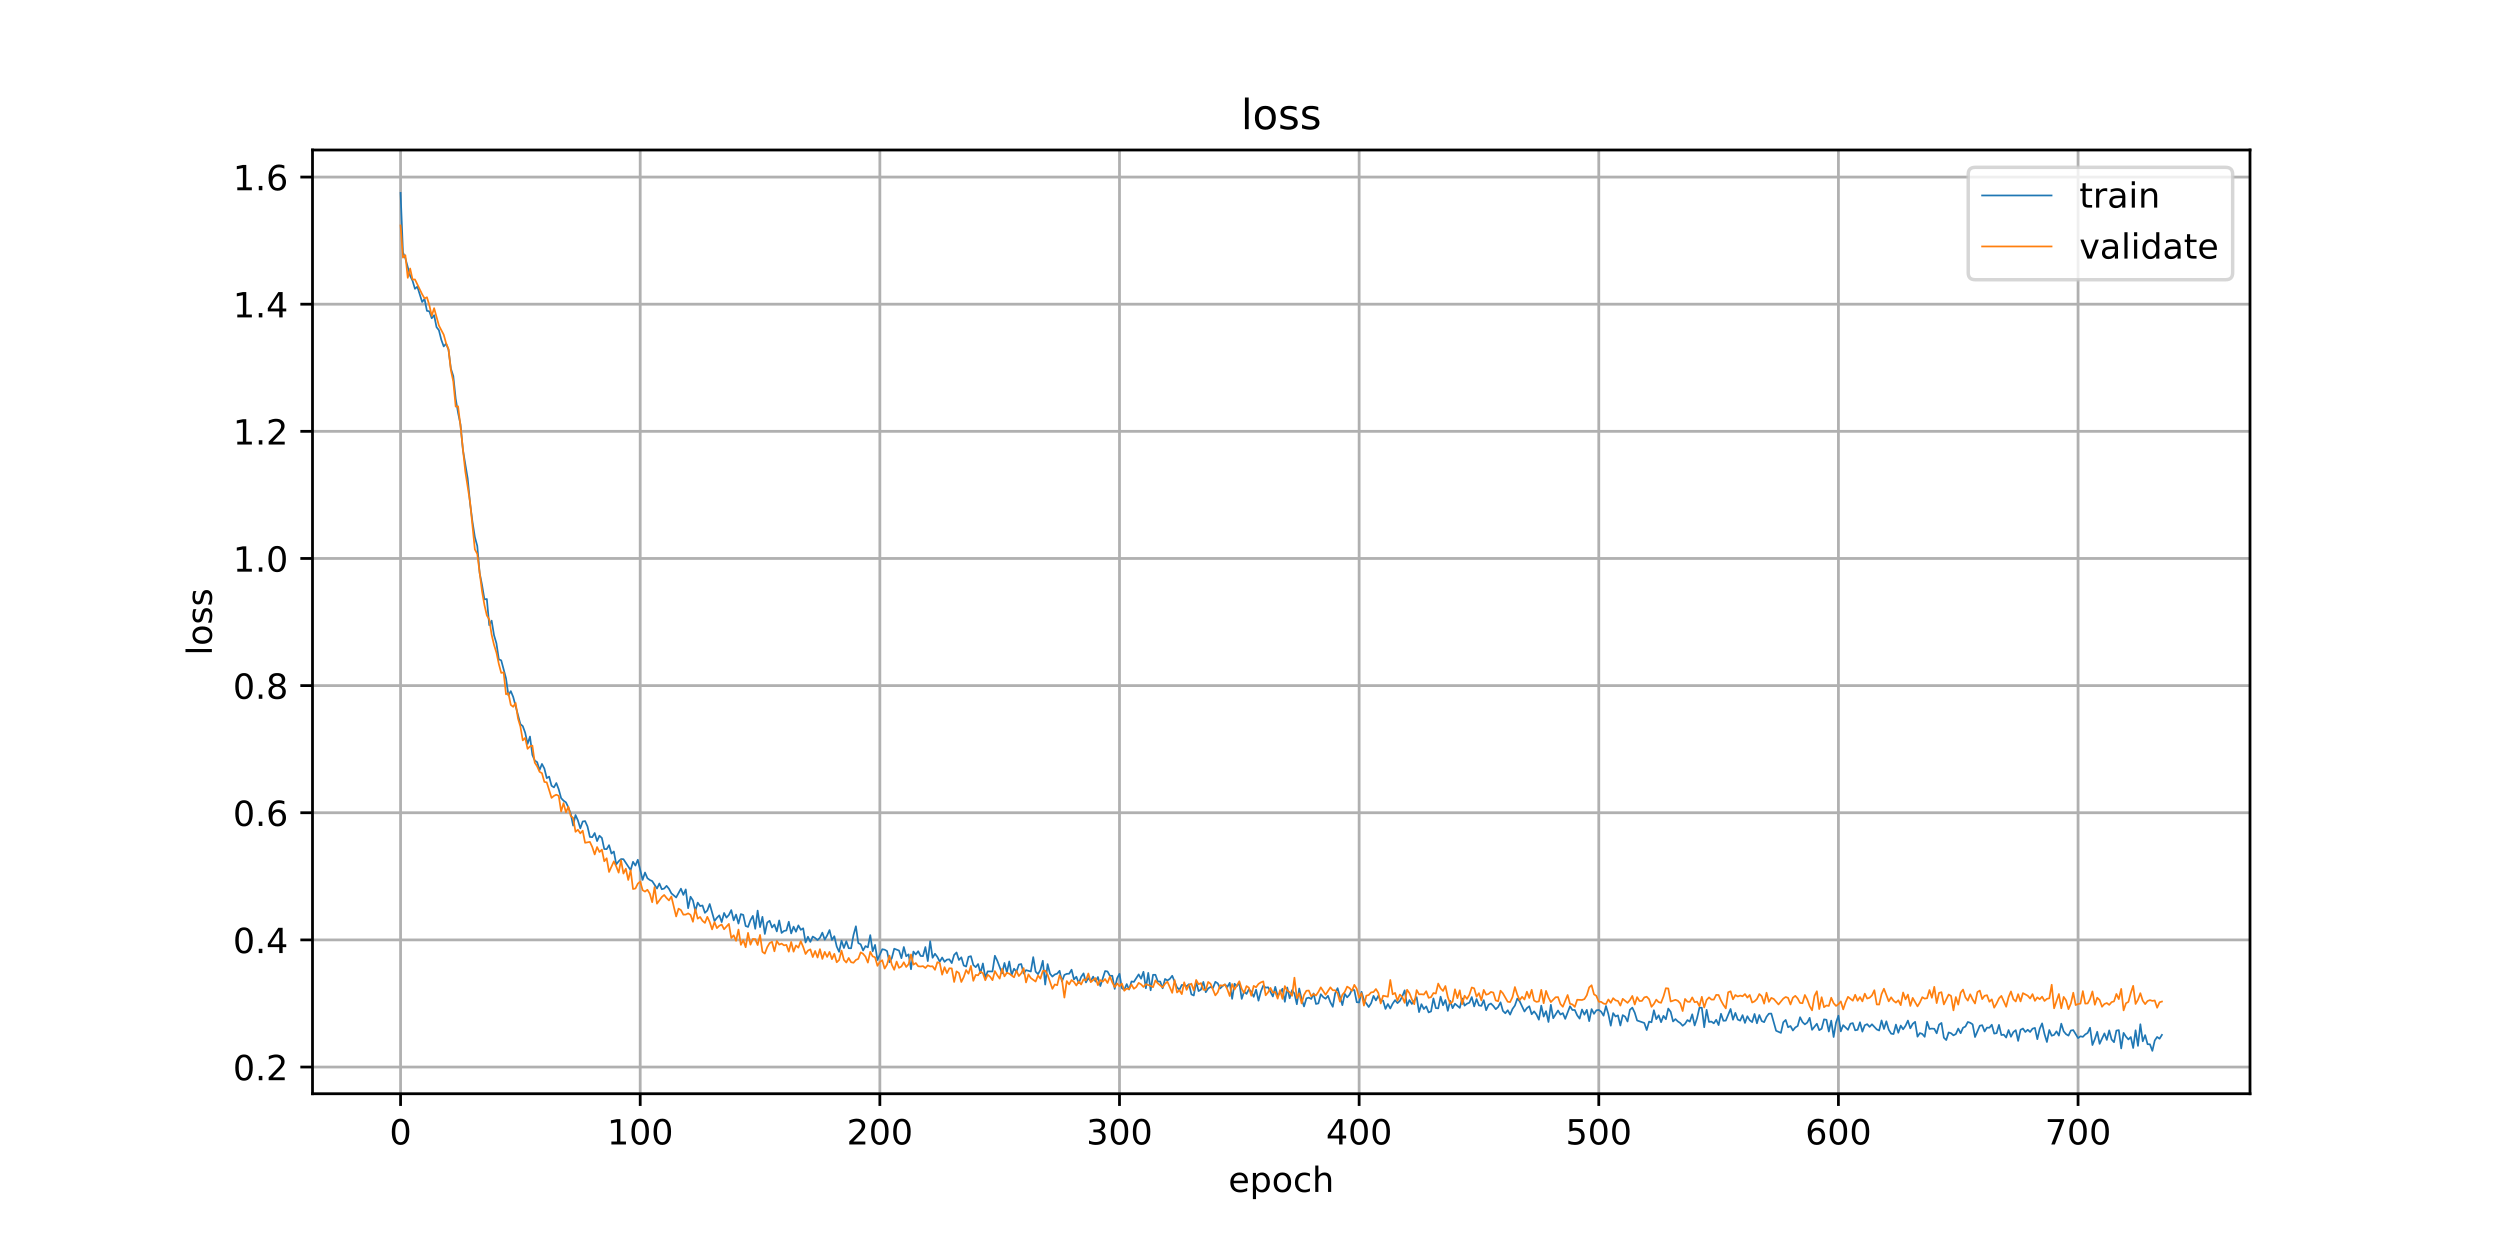 <?xml version="1.0" encoding="utf-8" standalone="no"?>
<!DOCTYPE svg PUBLIC "-//W3C//DTD SVG 1.1//EN"
  "http://www.w3.org/Graphics/SVG/1.1/DTD/svg11.dtd">
<!-- Created with matplotlib (https://matplotlib.org/) -->
<svg height="360pt" version="1.1" viewBox="0 0 720 360" width="720pt" xmlns="http://www.w3.org/2000/svg" xmlns:xlink="http://www.w3.org/1999/xlink">
 <defs>
  <style type="text/css">
*{stroke-linecap:butt;stroke-linejoin:round;}
  </style>
 </defs>
 <g id="figure_1">
  <g id="patch_1">
   <path d="M 0 360 
L 720 360 
L 720 0 
L 0 0 
z
" style="fill:#ffffff;"/>
  </g>
  <g id="axes_1">
   <g id="patch_2">
    <path d="M 90 315 
L 648 315 
L 648 43.2 
L 90 43.2 
z
" style="fill:#ffffff;"/>
   </g>
   <g id="matplotlib.axis_1">
    <g id="xtick_1">
     <g id="line2d_1">
      <path clip-path="url(#p1adc961feb)" d="M 115.364 315 
L 115.364 43.2 
" style="fill:none;stroke:#b0b0b0;stroke-linecap:square;stroke-width:0.8;"/>
     </g>
     <g id="line2d_2">
      <defs>
       <path d="M 0 0 
L 0 3.5 
" id="me9cd29efe0" style="stroke:#000000;stroke-width:0.8;"/>
      </defs>
      <g>
       <use style="stroke:#000000;stroke-width:0.8;" x="115.364" xlink:href="#me9cd29efe0" y="315"/>
      </g>
     </g>
     <g id="text_1">
      <!-- 0 -->
      <defs>
       <path d="M 31.781 66.406 
Q 24.172 66.406 20.328 58.906 
Q 16.5 51.422 16.5 36.375 
Q 16.5 21.391 20.328 13.891 
Q 24.172 6.391 31.781 6.391 
Q 39.453 6.391 43.281 13.891 
Q 47.125 21.391 47.125 36.375 
Q 47.125 51.422 43.281 58.906 
Q 39.453 66.406 31.781 66.406 
z
M 31.781 74.219 
Q 44.047 74.219 50.516 64.516 
Q 56.984 54.828 56.984 36.375 
Q 56.984 17.969 50.516 8.266 
Q 44.047 -1.422 31.781 -1.422 
Q 19.531 -1.422 13.062 8.266 
Q 6.594 17.969 6.594 36.375 
Q 6.594 54.828 13.062 64.516 
Q 19.531 74.219 31.781 74.219 
z
" id="DejaVuSans-48"/>
      </defs>
      <g transform="translate(112.182 329.598)scale(0.1 -0.1)">
       <use xlink:href="#DejaVuSans-48"/>
      </g>
     </g>
    </g>
    <g id="xtick_2">
     <g id="line2d_3">
      <path clip-path="url(#p1adc961feb)" d="M 184.38 315 
L 184.38 43.2 
" style="fill:none;stroke:#b0b0b0;stroke-linecap:square;stroke-width:0.8;"/>
     </g>
     <g id="line2d_4">
      <g>
       <use style="stroke:#000000;stroke-width:0.8;" x="184.38" xlink:href="#me9cd29efe0" y="315"/>
      </g>
     </g>
     <g id="text_2">
      <!-- 100 -->
      <defs>
       <path d="M 12.406 8.297 
L 28.516 8.297 
L 28.516 63.922 
L 10.984 60.406 
L 10.984 69.391 
L 28.422 72.906 
L 38.281 72.906 
L 38.281 8.297 
L 54.391 8.297 
L 54.391 0 
L 12.406 0 
z
" id="DejaVuSans-49"/>
      </defs>
      <g transform="translate(174.837 329.598)scale(0.1 -0.1)">
       <use xlink:href="#DejaVuSans-49"/>
       <use x="63.623" xlink:href="#DejaVuSans-48"/>
       <use x="127.246" xlink:href="#DejaVuSans-48"/>
      </g>
     </g>
    </g>
    <g id="xtick_3">
     <g id="line2d_5">
      <path clip-path="url(#p1adc961feb)" d="M 253.397 315 
L 253.397 43.2 
" style="fill:none;stroke:#b0b0b0;stroke-linecap:square;stroke-width:0.8;"/>
     </g>
     <g id="line2d_6">
      <g>
       <use style="stroke:#000000;stroke-width:0.8;" x="253.397" xlink:href="#me9cd29efe0" y="315"/>
      </g>
     </g>
     <g id="text_3">
      <!-- 200 -->
      <defs>
       <path d="M 19.188 8.297 
L 53.609 8.297 
L 53.609 0 
L 7.328 0 
L 7.328 8.297 
Q 12.938 14.109 22.625 23.891 
Q 32.328 33.688 34.812 36.531 
Q 39.547 41.844 41.422 45.531 
Q 43.312 49.219 43.312 52.781 
Q 43.312 58.594 39.234 62.25 
Q 35.156 65.922 28.609 65.922 
Q 23.969 65.922 18.812 64.312 
Q 13.672 62.703 7.812 59.422 
L 7.812 69.391 
Q 13.766 71.781 18.938 73 
Q 24.125 74.219 28.422 74.219 
Q 39.75 74.219 46.484 68.547 
Q 53.219 62.891 53.219 53.422 
Q 53.219 48.922 51.531 44.891 
Q 49.859 40.875 45.406 35.406 
Q 44.188 33.984 37.641 27.219 
Q 31.109 20.453 19.188 8.297 
z
" id="DejaVuSans-50"/>
      </defs>
      <g transform="translate(243.853 329.598)scale(0.1 -0.1)">
       <use xlink:href="#DejaVuSans-50"/>
       <use x="63.623" xlink:href="#DejaVuSans-48"/>
       <use x="127.246" xlink:href="#DejaVuSans-48"/>
      </g>
     </g>
    </g>
    <g id="xtick_4">
     <g id="line2d_7">
      <path clip-path="url(#p1adc961feb)" d="M 322.414 315 
L 322.414 43.2 
" style="fill:none;stroke:#b0b0b0;stroke-linecap:square;stroke-width:0.8;"/>
     </g>
     <g id="line2d_8">
      <g>
       <use style="stroke:#000000;stroke-width:0.8;" x="322.414" xlink:href="#me9cd29efe0" y="315"/>
      </g>
     </g>
     <g id="text_4">
      <!-- 300 -->
      <defs>
       <path d="M 40.578 39.312 
Q 47.656 37.797 51.625 33 
Q 55.609 28.219 55.609 21.188 
Q 55.609 10.406 48.188 4.484 
Q 40.766 -1.422 27.094 -1.422 
Q 22.516 -1.422 17.656 -0.516 
Q 12.797 0.391 7.625 2.203 
L 7.625 11.719 
Q 11.719 9.328 16.594 8.109 
Q 21.484 6.891 26.812 6.891 
Q 36.078 6.891 40.938 10.547 
Q 45.797 14.203 45.797 21.188 
Q 45.797 27.641 41.281 31.266 
Q 36.766 34.906 28.719 34.906 
L 20.219 34.906 
L 20.219 43.016 
L 29.109 43.016 
Q 36.375 43.016 40.234 45.922 
Q 44.094 48.828 44.094 54.297 
Q 44.094 59.906 40.109 62.906 
Q 36.141 65.922 28.719 65.922 
Q 24.656 65.922 20.016 65.031 
Q 15.375 64.156 9.812 62.312 
L 9.812 71.094 
Q 15.438 72.656 20.344 73.438 
Q 25.25 74.219 29.594 74.219 
Q 40.828 74.219 47.359 69.109 
Q 53.906 64.016 53.906 55.328 
Q 53.906 49.266 50.438 45.094 
Q 46.969 40.922 40.578 39.312 
z
" id="DejaVuSans-51"/>
      </defs>
      <g transform="translate(312.87 329.598)scale(0.1 -0.1)">
       <use xlink:href="#DejaVuSans-51"/>
       <use x="63.623" xlink:href="#DejaVuSans-48"/>
       <use x="127.246" xlink:href="#DejaVuSans-48"/>
      </g>
     </g>
    </g>
    <g id="xtick_5">
     <g id="line2d_9">
      <path clip-path="url(#p1adc961feb)" d="M 391.43 315 
L 391.43 43.2 
" style="fill:none;stroke:#b0b0b0;stroke-linecap:square;stroke-width:0.8;"/>
     </g>
     <g id="line2d_10">
      <g>
       <use style="stroke:#000000;stroke-width:0.8;" x="391.43" xlink:href="#me9cd29efe0" y="315"/>
      </g>
     </g>
     <g id="text_5">
      <!-- 400 -->
      <defs>
       <path d="M 37.797 64.312 
L 12.891 25.391 
L 37.797 25.391 
z
M 35.203 72.906 
L 47.609 72.906 
L 47.609 25.391 
L 58.016 25.391 
L 58.016 17.188 
L 47.609 17.188 
L 47.609 0 
L 37.797 0 
L 37.797 17.188 
L 4.891 17.188 
L 4.891 26.703 
z
" id="DejaVuSans-52"/>
      </defs>
      <g transform="translate(381.887 329.598)scale(0.1 -0.1)">
       <use xlink:href="#DejaVuSans-52"/>
       <use x="63.623" xlink:href="#DejaVuSans-48"/>
       <use x="127.246" xlink:href="#DejaVuSans-48"/>
      </g>
     </g>
    </g>
    <g id="xtick_6">
     <g id="line2d_11">
      <path clip-path="url(#p1adc961feb)" d="M 460.447 315 
L 460.447 43.2 
" style="fill:none;stroke:#b0b0b0;stroke-linecap:square;stroke-width:0.8;"/>
     </g>
     <g id="line2d_12">
      <g>
       <use style="stroke:#000000;stroke-width:0.8;" x="460.447" xlink:href="#me9cd29efe0" y="315"/>
      </g>
     </g>
     <g id="text_6">
      <!-- 500 -->
      <defs>
       <path d="M 10.797 72.906 
L 49.516 72.906 
L 49.516 64.594 
L 19.828 64.594 
L 19.828 46.734 
Q 21.969 47.469 24.109 47.828 
Q 26.266 48.188 28.422 48.188 
Q 40.625 48.188 47.75 41.5 
Q 54.891 34.812 54.891 23.391 
Q 54.891 11.625 47.562 5.094 
Q 40.234 -1.422 26.906 -1.422 
Q 22.312 -1.422 17.547 -0.641 
Q 12.797 0.141 7.719 1.703 
L 7.719 11.625 
Q 12.109 9.234 16.797 8.062 
Q 21.484 6.891 26.703 6.891 
Q 35.156 6.891 40.078 11.328 
Q 45.016 15.766 45.016 23.391 
Q 45.016 31 40.078 35.438 
Q 35.156 39.891 26.703 39.891 
Q 22.75 39.891 18.812 39.016 
Q 14.891 38.141 10.797 36.281 
z
" id="DejaVuSans-53"/>
      </defs>
      <g transform="translate(450.903 329.598)scale(0.1 -0.1)">
       <use xlink:href="#DejaVuSans-53"/>
       <use x="63.623" xlink:href="#DejaVuSans-48"/>
       <use x="127.246" xlink:href="#DejaVuSans-48"/>
      </g>
     </g>
    </g>
    <g id="xtick_7">
     <g id="line2d_13">
      <path clip-path="url(#p1adc961feb)" d="M 529.464 315 
L 529.464 43.2 
" style="fill:none;stroke:#b0b0b0;stroke-linecap:square;stroke-width:0.8;"/>
     </g>
     <g id="line2d_14">
      <g>
       <use style="stroke:#000000;stroke-width:0.8;" x="529.464" xlink:href="#me9cd29efe0" y="315"/>
      </g>
     </g>
     <g id="text_7">
      <!-- 600 -->
      <defs>
       <path d="M 33.016 40.375 
Q 26.375 40.375 22.484 35.828 
Q 18.609 31.297 18.609 23.391 
Q 18.609 15.531 22.484 10.953 
Q 26.375 6.391 33.016 6.391 
Q 39.656 6.391 43.531 10.953 
Q 47.406 15.531 47.406 23.391 
Q 47.406 31.297 43.531 35.828 
Q 39.656 40.375 33.016 40.375 
z
M 52.594 71.297 
L 52.594 62.312 
Q 48.875 64.062 45.094 64.984 
Q 41.312 65.922 37.594 65.922 
Q 27.828 65.922 22.672 59.328 
Q 17.531 52.734 16.797 39.406 
Q 19.672 43.656 24.016 45.922 
Q 28.375 48.188 33.594 48.188 
Q 44.578 48.188 50.953 41.516 
Q 57.328 34.859 57.328 23.391 
Q 57.328 12.156 50.688 5.359 
Q 44.047 -1.422 33.016 -1.422 
Q 20.359 -1.422 13.672 8.266 
Q 6.984 17.969 6.984 36.375 
Q 6.984 53.656 15.188 63.938 
Q 23.391 74.219 37.203 74.219 
Q 40.922 74.219 44.703 73.484 
Q 48.484 72.75 52.594 71.297 
z
" id="DejaVuSans-54"/>
      </defs>
      <g transform="translate(519.92 329.598)scale(0.1 -0.1)">
       <use xlink:href="#DejaVuSans-54"/>
       <use x="63.623" xlink:href="#DejaVuSans-48"/>
       <use x="127.246" xlink:href="#DejaVuSans-48"/>
      </g>
     </g>
    </g>
    <g id="xtick_8">
     <g id="line2d_15">
      <path clip-path="url(#p1adc961feb)" d="M 598.481 315 
L 598.481 43.2 
" style="fill:none;stroke:#b0b0b0;stroke-linecap:square;stroke-width:0.8;"/>
     </g>
     <g id="line2d_16">
      <g>
       <use style="stroke:#000000;stroke-width:0.8;" x="598.481" xlink:href="#me9cd29efe0" y="315"/>
      </g>
     </g>
     <g id="text_8">
      <!-- 700 -->
      <defs>
       <path d="M 8.203 72.906 
L 55.078 72.906 
L 55.078 68.703 
L 28.609 0 
L 18.312 0 
L 43.219 64.594 
L 8.203 64.594 
z
" id="DejaVuSans-55"/>
      </defs>
      <g transform="translate(588.937 329.598)scale(0.1 -0.1)">
       <use xlink:href="#DejaVuSans-55"/>
       <use x="63.623" xlink:href="#DejaVuSans-48"/>
       <use x="127.246" xlink:href="#DejaVuSans-48"/>
      </g>
     </g>
    </g>
    <g id="text_9">
     <!-- epoch -->
     <defs>
      <path d="M 56.203 29.594 
L 56.203 25.203 
L 14.891 25.203 
Q 15.484 15.922 20.484 11.062 
Q 25.484 6.203 34.422 6.203 
Q 39.594 6.203 44.453 7.469 
Q 49.312 8.734 54.109 11.281 
L 54.109 2.781 
Q 49.266 0.734 44.188 -0.344 
Q 39.109 -1.422 33.891 -1.422 
Q 20.797 -1.422 13.156 6.188 
Q 5.516 13.812 5.516 26.812 
Q 5.516 40.234 12.766 48.109 
Q 20.016 56 32.328 56 
Q 43.359 56 49.781 48.891 
Q 56.203 41.797 56.203 29.594 
z
M 47.219 32.234 
Q 47.125 39.594 43.094 43.984 
Q 39.062 48.391 32.422 48.391 
Q 24.906 48.391 20.391 44.141 
Q 15.875 39.891 15.188 32.172 
z
" id="DejaVuSans-101"/>
      <path d="M 18.109 8.203 
L 18.109 -20.797 
L 9.078 -20.797 
L 9.078 54.688 
L 18.109 54.688 
L 18.109 46.391 
Q 20.953 51.266 25.266 53.625 
Q 29.594 56 35.594 56 
Q 45.562 56 51.781 48.094 
Q 58.016 40.188 58.016 27.297 
Q 58.016 14.406 51.781 6.484 
Q 45.562 -1.422 35.594 -1.422 
Q 29.594 -1.422 25.266 0.953 
Q 20.953 3.328 18.109 8.203 
z
M 48.688 27.297 
Q 48.688 37.203 44.609 42.844 
Q 40.531 48.484 33.406 48.484 
Q 26.266 48.484 22.188 42.844 
Q 18.109 37.203 18.109 27.297 
Q 18.109 17.391 22.188 11.75 
Q 26.266 6.109 33.406 6.109 
Q 40.531 6.109 44.609 11.75 
Q 48.688 17.391 48.688 27.297 
z
" id="DejaVuSans-112"/>
      <path d="M 30.609 48.391 
Q 23.391 48.391 19.188 42.75 
Q 14.984 37.109 14.984 27.297 
Q 14.984 17.484 19.156 11.844 
Q 23.344 6.203 30.609 6.203 
Q 37.797 6.203 41.984 11.859 
Q 46.188 17.531 46.188 27.297 
Q 46.188 37.016 41.984 42.703 
Q 37.797 48.391 30.609 48.391 
z
M 30.609 56 
Q 42.328 56 49.016 48.375 
Q 55.719 40.766 55.719 27.297 
Q 55.719 13.875 49.016 6.219 
Q 42.328 -1.422 30.609 -1.422 
Q 18.844 -1.422 12.172 6.219 
Q 5.516 13.875 5.516 27.297 
Q 5.516 40.766 12.172 48.375 
Q 18.844 56 30.609 56 
z
" id="DejaVuSans-111"/>
      <path d="M 48.781 52.594 
L 48.781 44.188 
Q 44.969 46.297 41.141 47.344 
Q 37.312 48.391 33.406 48.391 
Q 24.656 48.391 19.812 42.844 
Q 14.984 37.312 14.984 27.297 
Q 14.984 17.281 19.812 11.734 
Q 24.656 6.203 33.406 6.203 
Q 37.312 6.203 41.141 7.25 
Q 44.969 8.297 48.781 10.406 
L 48.781 2.094 
Q 45.016 0.344 40.984 -0.531 
Q 36.969 -1.422 32.422 -1.422 
Q 20.062 -1.422 12.781 6.344 
Q 5.516 14.109 5.516 27.297 
Q 5.516 40.672 12.859 48.328 
Q 20.219 56 33.016 56 
Q 37.156 56 41.109 55.141 
Q 45.062 54.297 48.781 52.594 
z
" id="DejaVuSans-99"/>
      <path d="M 54.891 33.016 
L 54.891 0 
L 45.906 0 
L 45.906 32.719 
Q 45.906 40.484 42.875 44.328 
Q 39.844 48.188 33.797 48.188 
Q 26.516 48.188 22.312 43.547 
Q 18.109 38.922 18.109 30.906 
L 18.109 0 
L 9.078 0 
L 9.078 75.984 
L 18.109 75.984 
L 18.109 46.188 
Q 21.344 51.125 25.703 53.562 
Q 30.078 56 35.797 56 
Q 45.219 56 50.047 50.172 
Q 54.891 44.344 54.891 33.016 
z
" id="DejaVuSans-104"/>
     </defs>
     <g transform="translate(353.772 343.277)scale(0.1 -0.1)">
      <use xlink:href="#DejaVuSans-101"/>
      <use x="61.523" xlink:href="#DejaVuSans-112"/>
      <use x="125" xlink:href="#DejaVuSans-111"/>
      <use x="186.182" xlink:href="#DejaVuSans-99"/>
      <use x="241.162" xlink:href="#DejaVuSans-104"/>
     </g>
    </g>
   </g>
   <g id="matplotlib.axis_2">
    <g id="ytick_1">
     <g id="line2d_17">
      <path clip-path="url(#p1adc961feb)" d="M 90 307.306 
L 648 307.306 
" style="fill:none;stroke:#b0b0b0;stroke-linecap:square;stroke-width:0.8;"/>
     </g>
     <g id="line2d_18">
      <defs>
       <path d="M 0 0 
L -3.5 0 
" id="m1a2f8c0653" style="stroke:#000000;stroke-width:0.8;"/>
      </defs>
      <g>
       <use style="stroke:#000000;stroke-width:0.8;" x="90" xlink:href="#m1a2f8c0653" y="307.306"/>
      </g>
     </g>
     <g id="text_10">
      <!-- 0.2 -->
      <defs>
       <path d="M 10.688 12.406 
L 21 12.406 
L 21 0 
L 10.688 0 
z
" id="DejaVuSans-46"/>
      </defs>
      <g transform="translate(67.097 311.105)scale(0.1 -0.1)">
       <use xlink:href="#DejaVuSans-48"/>
       <use x="63.623" xlink:href="#DejaVuSans-46"/>
       <use x="95.41" xlink:href="#DejaVuSans-50"/>
      </g>
     </g>
    </g>
    <g id="ytick_2">
     <g id="line2d_19">
      <path clip-path="url(#p1adc961feb)" d="M 90 270.689 
L 648 270.689 
" style="fill:none;stroke:#b0b0b0;stroke-linecap:square;stroke-width:0.8;"/>
     </g>
     <g id="line2d_20">
      <g>
       <use style="stroke:#000000;stroke-width:0.8;" x="90" xlink:href="#m1a2f8c0653" y="270.689"/>
      </g>
     </g>
     <g id="text_11">
      <!-- 0.4 -->
      <g transform="translate(67.097 274.489)scale(0.1 -0.1)">
       <use xlink:href="#DejaVuSans-48"/>
       <use x="63.623" xlink:href="#DejaVuSans-46"/>
       <use x="95.41" xlink:href="#DejaVuSans-52"/>
      </g>
     </g>
    </g>
    <g id="ytick_3">
     <g id="line2d_21">
      <path clip-path="url(#p1adc961feb)" d="M 90 234.073 
L 648 234.073 
" style="fill:none;stroke:#b0b0b0;stroke-linecap:square;stroke-width:0.8;"/>
     </g>
     <g id="line2d_22">
      <g>
       <use style="stroke:#000000;stroke-width:0.8;" x="90" xlink:href="#m1a2f8c0653" y="234.073"/>
      </g>
     </g>
     <g id="text_12">
      <!-- 0.6 -->
      <g transform="translate(67.097 237.872)scale(0.1 -0.1)">
       <use xlink:href="#DejaVuSans-48"/>
       <use x="63.623" xlink:href="#DejaVuSans-46"/>
       <use x="95.41" xlink:href="#DejaVuSans-54"/>
      </g>
     </g>
    </g>
    <g id="ytick_4">
     <g id="line2d_23">
      <path clip-path="url(#p1adc961feb)" d="M 90 197.456 
L 648 197.456 
" style="fill:none;stroke:#b0b0b0;stroke-linecap:square;stroke-width:0.8;"/>
     </g>
     <g id="line2d_24">
      <g>
       <use style="stroke:#000000;stroke-width:0.8;" x="90" xlink:href="#m1a2f8c0653" y="197.456"/>
      </g>
     </g>
     <g id="text_13">
      <!-- 0.8 -->
      <defs>
       <path d="M 31.781 34.625 
Q 24.75 34.625 20.719 30.859 
Q 16.703 27.094 16.703 20.516 
Q 16.703 13.922 20.719 10.156 
Q 24.75 6.391 31.781 6.391 
Q 38.812 6.391 42.859 10.172 
Q 46.922 13.969 46.922 20.516 
Q 46.922 27.094 42.891 30.859 
Q 38.875 34.625 31.781 34.625 
z
M 21.922 38.812 
Q 15.578 40.375 12.031 44.719 
Q 8.5 49.078 8.5 55.328 
Q 8.5 64.062 14.719 69.141 
Q 20.953 74.219 31.781 74.219 
Q 42.672 74.219 48.875 69.141 
Q 55.078 64.062 55.078 55.328 
Q 55.078 49.078 51.531 44.719 
Q 48 40.375 41.703 38.812 
Q 48.828 37.156 52.797 32.312 
Q 56.781 27.484 56.781 20.516 
Q 56.781 9.906 50.312 4.234 
Q 43.844 -1.422 31.781 -1.422 
Q 19.734 -1.422 13.25 4.234 
Q 6.781 9.906 6.781 20.516 
Q 6.781 27.484 10.781 32.312 
Q 14.797 37.156 21.922 38.812 
z
M 18.312 54.391 
Q 18.312 48.734 21.844 45.562 
Q 25.391 42.391 31.781 42.391 
Q 38.141 42.391 41.719 45.562 
Q 45.312 48.734 45.312 54.391 
Q 45.312 60.062 41.719 63.234 
Q 38.141 66.406 31.781 66.406 
Q 25.391 66.406 21.844 63.234 
Q 18.312 60.062 18.312 54.391 
z
" id="DejaVuSans-56"/>
      </defs>
      <g transform="translate(67.097 201.256)scale(0.1 -0.1)">
       <use xlink:href="#DejaVuSans-48"/>
       <use x="63.623" xlink:href="#DejaVuSans-46"/>
       <use x="95.41" xlink:href="#DejaVuSans-56"/>
      </g>
     </g>
    </g>
    <g id="ytick_5">
     <g id="line2d_25">
      <path clip-path="url(#p1adc961feb)" d="M 90 160.84 
L 648 160.84 
" style="fill:none;stroke:#b0b0b0;stroke-linecap:square;stroke-width:0.8;"/>
     </g>
     <g id="line2d_26">
      <g>
       <use style="stroke:#000000;stroke-width:0.8;" x="90" xlink:href="#m1a2f8c0653" y="160.84"/>
      </g>
     </g>
     <g id="text_14">
      <!-- 1.0 -->
      <g transform="translate(67.097 164.639)scale(0.1 -0.1)">
       <use xlink:href="#DejaVuSans-49"/>
       <use x="63.623" xlink:href="#DejaVuSans-46"/>
       <use x="95.41" xlink:href="#DejaVuSans-48"/>
      </g>
     </g>
    </g>
    <g id="ytick_6">
     <g id="line2d_27">
      <path clip-path="url(#p1adc961feb)" d="M 90 124.224 
L 648 124.224 
" style="fill:none;stroke:#b0b0b0;stroke-linecap:square;stroke-width:0.8;"/>
     </g>
     <g id="line2d_28">
      <g>
       <use style="stroke:#000000;stroke-width:0.8;" x="90" xlink:href="#m1a2f8c0653" y="124.224"/>
      </g>
     </g>
     <g id="text_15">
      <!-- 1.2 -->
      <g transform="translate(67.097 128.023)scale(0.1 -0.1)">
       <use xlink:href="#DejaVuSans-49"/>
       <use x="63.623" xlink:href="#DejaVuSans-46"/>
       <use x="95.41" xlink:href="#DejaVuSans-50"/>
      </g>
     </g>
    </g>
    <g id="ytick_7">
     <g id="line2d_29">
      <path clip-path="url(#p1adc961feb)" d="M 90 87.607 
L 648 87.607 
" style="fill:none;stroke:#b0b0b0;stroke-linecap:square;stroke-width:0.8;"/>
     </g>
     <g id="line2d_30">
      <g>
       <use style="stroke:#000000;stroke-width:0.8;" x="90" xlink:href="#m1a2f8c0653" y="87.607"/>
      </g>
     </g>
     <g id="text_16">
      <!-- 1.4 -->
      <g transform="translate(67.097 91.406)scale(0.1 -0.1)">
       <use xlink:href="#DejaVuSans-49"/>
       <use x="63.623" xlink:href="#DejaVuSans-46"/>
       <use x="95.41" xlink:href="#DejaVuSans-52"/>
      </g>
     </g>
    </g>
    <g id="ytick_8">
     <g id="line2d_31">
      <path clip-path="url(#p1adc961feb)" d="M 90 50.991 
L 648 50.991 
" style="fill:none;stroke:#b0b0b0;stroke-linecap:square;stroke-width:0.8;"/>
     </g>
     <g id="line2d_32">
      <g>
       <use style="stroke:#000000;stroke-width:0.8;" x="90" xlink:href="#m1a2f8c0653" y="50.991"/>
      </g>
     </g>
     <g id="text_17">
      <!-- 1.6 -->
      <g transform="translate(67.097 54.79)scale(0.1 -0.1)">
       <use xlink:href="#DejaVuSans-49"/>
       <use x="63.623" xlink:href="#DejaVuSans-46"/>
       <use x="95.41" xlink:href="#DejaVuSans-54"/>
      </g>
     </g>
    </g>
    <g id="text_18">
     <!-- loss -->
     <defs>
      <path d="M 9.422 75.984 
L 18.406 75.984 
L 18.406 0 
L 9.422 0 
z
" id="DejaVuSans-108"/>
      <path d="M 44.281 53.078 
L 44.281 44.578 
Q 40.484 46.531 36.375 47.5 
Q 32.281 48.484 27.875 48.484 
Q 21.188 48.484 17.844 46.438 
Q 14.5 44.391 14.5 40.281 
Q 14.5 37.156 16.891 35.375 
Q 19.281 33.594 26.516 31.984 
L 29.594 31.297 
Q 39.156 29.25 43.188 25.516 
Q 47.219 21.781 47.219 15.094 
Q 47.219 7.469 41.188 3.016 
Q 35.156 -1.422 24.609 -1.422 
Q 20.219 -1.422 15.453 -0.562 
Q 10.688 0.297 5.422 2 
L 5.422 11.281 
Q 10.406 8.688 15.234 7.391 
Q 20.062 6.109 24.812 6.109 
Q 31.156 6.109 34.562 8.281 
Q 37.984 10.453 37.984 14.406 
Q 37.984 18.062 35.516 20.016 
Q 33.062 21.969 24.703 23.781 
L 21.578 24.516 
Q 13.234 26.266 9.516 29.906 
Q 5.812 33.547 5.812 39.891 
Q 5.812 47.609 11.281 51.797 
Q 16.75 56 26.812 56 
Q 31.781 56 36.172 55.266 
Q 40.578 54.547 44.281 53.078 
z
" id="DejaVuSans-115"/>
     </defs>
     <g transform="translate(61.017 188.758)rotate(-90)scale(0.1 -0.1)">
      <use xlink:href="#DejaVuSans-108"/>
      <use x="27.783" xlink:href="#DejaVuSans-111"/>
      <use x="88.965" xlink:href="#DejaVuSans-115"/>
      <use x="141.064" xlink:href="#DejaVuSans-115"/>
     </g>
    </g>
   </g>
   <g id="line2d_33">
    <path clip-path="url(#p1adc961feb)" d="M 115.364 55.555 
L 116.054 72.69 
L 116.744 74.393 
L 118.124 79.446 
L 118.814 80.856 
L 119.505 83.172 
L 120.195 82.569 
L 121.575 86.966 
L 122.265 86.127 
L 122.955 89.517 
L 123.646 89.659 
L 124.336 91.653 
L 125.026 90.779 
L 125.716 94.203 
L 126.406 95.106 
L 127.096 97.854 
L 127.787 99.77 
L 128.477 98.983 
L 129.167 100.708 
L 129.857 106.169 
L 130.547 108.305 
L 131.237 114.833 
L 131.928 118.919 
L 132.618 122.228 
L 133.308 129.513 
L 134.688 137.773 
L 135.378 144.928 
L 136.069 150.274 
L 136.759 154.678 
L 137.449 157.212 
L 138.139 165.021 
L 138.829 168.5 
L 139.519 172.614 
L 140.21 172.519 
L 140.9 180.034 
L 141.59 178.754 
L 142.28 182.944 
L 142.97 185.275 
L 143.66 189.89 
L 144.351 190.183 
L 145.731 195.353 
L 146.421 200.259 
L 147.111 199.052 
L 147.801 200.723 
L 149.872 208.538 
L 150.562 209.131 
L 151.252 211.027 
L 151.942 214.244 
L 152.633 212.133 
L 153.323 217.411 
L 154.013 219.041 
L 154.703 219.507 
L 155.393 221.77 
L 156.083 220.016 
L 156.774 221.336 
L 157.464 224.094 
L 158.154 223.669 
L 158.844 226.297 
L 159.534 226.762 
L 160.224 225.518 
L 160.915 227.343 
L 161.605 229.861 
L 162.295 230.592 
L 162.985 231.075 
L 163.675 232.498 
L 164.365 234.344 
L 165.056 237.752 
L 165.746 234.726 
L 166.436 236.279 
L 167.126 238.561 
L 167.816 236.596 
L 168.506 236.469 
L 169.197 238.024 
L 169.887 241.035 
L 170.577 241.105 
L 171.267 239.914 
L 171.957 242.224 
L 172.647 240.692 
L 173.338 241.332 
L 174.028 244.525 
L 174.718 244.548 
L 175.408 243.408 
L 176.098 245.815 
L 176.788 245.245 
L 177.479 248.934 
L 178.169 248.059 
L 178.859 247.413 
L 179.549 247.441 
L 181.62 250.601 
L 182.31 248.197 
L 183 249.277 
L 183.69 247.611 
L 185.071 253.414 
L 185.761 251.293 
L 186.451 252.924 
L 187.141 253.435 
L 187.831 253.751 
L 189.212 255.884 
L 189.902 254.447 
L 190.592 256.1 
L 191.282 255.901 
L 191.972 255.13 
L 192.662 255.969 
L 193.353 257.277 
L 194.733 258.466 
L 196.113 255.936 
L 196.803 257.735 
L 197.494 256.159 
L 198.184 261.552 
L 198.874 258.262 
L 199.564 259.329 
L 200.254 262.369 
L 200.944 259.954 
L 201.635 260.949 
L 202.325 260.777 
L 203.015 262.89 
L 203.705 262.23 
L 204.395 260.356 
L 205.776 265.254 
L 206.466 264.336 
L 207.156 263.631 
L 207.846 265.555 
L 208.536 262.935 
L 209.226 264.275 
L 209.917 263.5 
L 210.607 262.108 
L 211.297 265.057 
L 211.987 263.409 
L 212.677 265.987 
L 213.367 263.262 
L 214.058 263.491 
L 214.748 266.681 
L 215.438 266.953 
L 216.128 265.035 
L 216.818 263.779 
L 217.508 267.482 
L 218.199 262.258 
L 218.889 267.001 
L 219.579 264.052 
L 220.269 268.969 
L 220.959 265.686 
L 221.649 265.191 
L 222.34 267.11 
L 223.03 266.279 
L 223.72 268.24 
L 224.41 265.094 
L 225.1 268.682 
L 225.79 268.117 
L 226.481 267.972 
L 227.171 265.466 
L 227.861 268.816 
L 228.551 266.875 
L 229.241 268.335 
L 229.931 266.515 
L 230.622 267.79 
L 231.312 267.351 
L 232.002 271.439 
L 232.692 269.781 
L 233.382 271.263 
L 234.072 269.73 
L 234.763 270.154 
L 235.453 270.739 
L 236.143 270.077 
L 236.833 268.603 
L 237.523 270.625 
L 238.213 269.416 
L 238.904 267.859 
L 239.594 270.705 
L 240.284 269.633 
L 240.974 272.6 
L 241.664 274.116 
L 242.354 270.929 
L 243.045 273.017 
L 243.735 271.079 
L 244.425 273.086 
L 245.115 273.102 
L 245.805 269.304 
L 246.495 266.775 
L 247.186 271.603 
L 247.876 271.974 
L 248.566 273.73 
L 249.256 272.484 
L 249.946 272.831 
L 250.636 269.326 
L 251.327 273.979 
L 252.017 272.138 
L 252.707 276.49 
L 254.087 273.382 
L 254.777 273.511 
L 255.468 273.92 
L 256.158 277.129 
L 256.848 275.913 
L 257.538 273.227 
L 258.918 273.761 
L 259.609 275.951 
L 260.299 272.74 
L 260.989 275.404 
L 261.679 274.858 
L 262.369 279.138 
L 263.059 274.049 
L 263.75 274.88 
L 264.44 273.952 
L 265.13 275.315 
L 265.82 275.363 
L 266.51 272.757 
L 267.2 276.785 
L 267.891 271.085 
L 268.581 275.841 
L 269.271 274.683 
L 269.961 275.599 
L 270.651 276.97 
L 271.341 275.769 
L 272.032 276.996 
L 272.722 276.365 
L 273.412 276.287 
L 274.102 277.37 
L 274.792 275.02 
L 275.482 274.312 
L 276.173 276.472 
L 276.863 275.707 
L 277.553 278.055 
L 278.243 278.355 
L 278.933 275.578 
L 279.623 275.38 
L 280.314 277.918 
L 281.004 278.546 
L 281.694 277.649 
L 282.384 280.268 
L 283.074 277.482 
L 283.764 281.526 
L 284.455 279.752 
L 285.835 279.788 
L 286.525 275.259 
L 287.215 276.679 
L 288.596 280.332 
L 289.286 277.334 
L 289.976 280.036 
L 290.666 276.904 
L 291.356 280.783 
L 292.046 278.985 
L 292.737 279.874 
L 293.427 277.808 
L 294.117 277.639 
L 294.807 280.379 
L 295.497 279.4 
L 296.878 279.786 
L 297.568 275.66 
L 298.258 279.82 
L 298.948 280.551 
L 299.638 279.318 
L 300.328 276.705 
L 301.019 283.545 
L 301.709 277.664 
L 302.399 280.42 
L 303.089 281.252 
L 303.779 280.647 
L 304.469 280.414 
L 305.16 279.586 
L 305.85 282.637 
L 306.54 280.788 
L 307.23 280.465 
L 307.92 280.43 
L 308.61 279.275 
L 309.301 282.074 
L 309.991 281.301 
L 310.681 283.153 
L 311.371 281.347 
L 312.061 280.329 
L 312.751 282.943 
L 313.442 281.682 
L 314.132 282.538 
L 314.822 281.275 
L 315.512 282.69 
L 316.202 281.388 
L 316.892 283.977 
L 318.273 279.662 
L 318.963 279.78 
L 319.653 281.044 
L 320.343 281.035 
L 321.033 284.8 
L 321.724 281.751 
L 322.414 280.468 
L 323.104 284.603 
L 323.794 285.031 
L 324.484 283.42 
L 325.174 284.983 
L 325.865 282.66 
L 326.555 282.778 
L 327.935 280.628 
L 328.625 281.869 
L 329.315 279.881 
L 330.006 284.615 
L 330.696 280.199 
L 331.386 285.194 
L 332.076 280.749 
L 332.766 280.742 
L 333.456 282.689 
L 334.147 282.691 
L 334.837 284.635 
L 335.527 281.951 
L 336.217 282.373 
L 336.907 281.924 
L 337.597 281.025 
L 338.978 284.357 
L 339.668 285.063 
L 340.358 283.667 
L 341.048 283.723 
L 341.738 284.045 
L 342.429 283.439 
L 343.119 286.375 
L 343.809 286.707 
L 344.499 282.758 
L 345.189 285.432 
L 345.879 284.998 
L 346.57 282.8 
L 347.26 285.755 
L 347.95 284.683 
L 348.64 284.238 
L 349.33 284.554 
L 350.02 282.767 
L 350.711 283.212 
L 351.401 284.664 
L 352.091 283.999 
L 352.781 283.52 
L 353.471 284.247 
L 354.161 283.052 
L 354.852 287.656 
L 355.542 283.33 
L 356.232 283.999 
L 356.922 283.063 
L 357.612 287.67 
L 358.302 285.541 
L 358.993 286.245 
L 359.683 284.916 
L 360.373 285.592 
L 361.063 287.075 
L 361.753 285.018 
L 362.443 288.188 
L 363.134 285.546 
L 363.824 283.833 
L 364.514 284.454 
L 365.204 284.334 
L 366.584 286.982 
L 367.275 284.216 
L 367.965 286.838 
L 368.655 285.916 
L 369.345 284.768 
L 370.035 288.509 
L 370.725 284.399 
L 371.416 287.5 
L 372.106 285.178 
L 372.796 286.149 
L 373.486 289.219 
L 374.176 284.691 
L 374.866 287.739 
L 375.557 289.847 
L 376.247 287.531 
L 376.937 287.315 
L 377.627 287.694 
L 378.317 286.118 
L 379.007 289.139 
L 379.698 288.969 
L 380.388 286.338 
L 381.078 287.159 
L 381.768 287.637 
L 382.458 286.794 
L 383.148 288.648 
L 383.839 289.952 
L 384.529 286.061 
L 385.219 284.596 
L 386.599 289.48 
L 387.289 286.244 
L 387.98 287.227 
L 388.67 286.465 
L 389.36 285.053 
L 390.05 285.147 
L 390.74 288.63 
L 391.43 288.703 
L 392.121 285.636 
L 392.811 287.982 
L 394.191 290.017 
L 394.881 288.933 
L 395.571 286.818 
L 396.262 288.116 
L 396.952 286.787 
L 397.642 288.235 
L 398.332 288.162 
L 399.022 290.565 
L 399.712 289.157 
L 400.403 290.443 
L 401.093 289.037 
L 401.783 288.038 
L 402.473 288.891 
L 403.163 288.247 
L 403.853 286.976 
L 404.544 285.225 
L 405.234 289.676 
L 405.924 288.015 
L 406.614 289.131 
L 407.994 287.181 
L 408.685 291.483 
L 409.375 289.209 
L 410.065 290.592 
L 410.755 289.849 
L 411.445 291.574 
L 412.135 291.281 
L 412.826 287.548 
L 413.516 290.326 
L 414.206 290.412 
L 414.896 287.045 
L 415.586 289.52 
L 416.276 288.015 
L 416.967 291.114 
L 417.657 288.256 
L 418.347 290.356 
L 419.037 289.075 
L 420.417 290.265 
L 421.108 287.562 
L 421.798 289.618 
L 422.488 289.063 
L 423.178 288.776 
L 423.868 287.162 
L 424.558 289.839 
L 425.249 287.73 
L 425.939 289.561 
L 426.629 289.692 
L 427.319 288.051 
L 428.009 290.94 
L 428.699 289.368 
L 429.39 289.016 
L 430.08 289.717 
L 430.77 290.645 
L 431.46 290.011 
L 432.15 288.666 
L 432.84 291.137 
L 433.531 291.823 
L 434.221 290.948 
L 434.911 292.21 
L 435.601 290.578 
L 436.291 289.603 
L 436.981 287.584 
L 437.672 288.382 
L 439.052 291.306 
L 439.742 290.343 
L 440.432 289.8 
L 441.122 292.102 
L 441.813 291.28 
L 442.503 292.183 
L 443.193 293.67 
L 443.883 289.636 
L 444.573 292.76 
L 445.263 291.222 
L 445.954 294.321 
L 446.644 289.394 
L 447.334 293.242 
L 448.714 291.019 
L 449.404 292.197 
L 450.095 291.781 
L 450.785 293.43 
L 452.165 289.802 
L 452.855 290.882 
L 453.545 290.885 
L 454.236 292.428 
L 454.926 293.357 
L 455.616 290.746 
L 456.306 292.227 
L 456.996 290.836 
L 457.686 294.084 
L 458.377 290.632 
L 459.067 291.98 
L 459.757 290.97 
L 460.447 290.862 
L 461.137 291.37 
L 461.827 292.515 
L 462.518 289.727 
L 463.208 292.042 
L 463.898 295.391 
L 464.588 291.774 
L 465.278 292.748 
L 465.968 292.422 
L 466.659 295.349 
L 467.349 292.358 
L 468.039 292.807 
L 468.729 294.188 
L 469.419 290.825 
L 470.109 290.206 
L 470.8 291.643 
L 471.49 293.899 
L 473.56 294.612 
L 474.25 296.651 
L 474.941 294.223 
L 475.631 294.414 
L 476.321 290.959 
L 477.011 293.509 
L 477.701 292.4 
L 478.391 294.387 
L 479.082 292.559 
L 479.772 293.538 
L 480.462 290.465 
L 481.152 291.409 
L 481.842 294.177 
L 482.532 293.497 
L 483.223 294.178 
L 483.913 294.636 
L 484.603 295.418 
L 485.293 294.852 
L 485.983 293.775 
L 486.673 294.225 
L 487.364 292.123 
L 488.054 295.326 
L 488.744 293.269 
L 489.434 290.238 
L 490.124 290.222 
L 490.814 295.837 
L 491.505 290.835 
L 492.195 294.32 
L 492.885 294.212 
L 493.575 294.722 
L 494.265 293.694 
L 494.955 295.217 
L 495.646 291.965 
L 496.336 293.983 
L 497.026 293.928 
L 498.406 290.587 
L 499.096 293.671 
L 499.787 291.709 
L 500.477 293.632 
L 501.167 293.945 
L 501.857 292.362 
L 502.547 294.594 
L 503.237 292.677 
L 503.928 293.834 
L 504.618 294.365 
L 505.308 292.023 
L 505.998 294.705 
L 506.688 292.328 
L 507.378 294.057 
L 508.069 294.378 
L 508.759 292.847 
L 509.449 291.936 
L 510.139 291.915 
L 511.519 296.854 
L 512.9 297.468 
L 513.59 294.424 
L 514.28 293.744 
L 514.97 295.843 
L 515.66 295.495 
L 516.351 296.776 
L 517.041 295.919 
L 517.731 295.491 
L 518.421 292.966 
L 519.111 294.343 
L 519.801 295.018 
L 520.492 294.498 
L 521.182 293.133 
L 521.872 296.585 
L 523.252 294.838 
L 523.942 296.691 
L 524.633 296.277 
L 525.323 293.575 
L 526.013 293.695 
L 526.703 297.08 
L 527.393 293.942 
L 528.083 298.649 
L 528.774 294.509 
L 529.464 292.519 
L 530.154 297.032 
L 530.844 295.246 
L 532.224 296.587 
L 532.915 294.843 
L 533.605 294.649 
L 534.295 296.729 
L 534.985 296.581 
L 535.675 294.416 
L 536.365 297.105 
L 537.056 295.272 
L 537.746 294.954 
L 538.436 295.737 
L 539.126 294.996 
L 540.506 296.475 
L 541.197 296.779 
L 541.887 293.896 
L 542.577 296.342 
L 543.267 294.133 
L 543.957 296.55 
L 544.647 297.692 
L 545.338 297.803 
L 546.028 295.085 
L 546.718 297.425 
L 547.408 295.371 
L 548.098 296.436 
L 548.788 295.43 
L 549.479 293.923 
L 550.169 296.155 
L 550.859 294.87 
L 551.549 294.295 
L 552.239 298.556 
L 552.929 297.523 
L 553.62 297.782 
L 554.31 298.595 
L 555 294.268 
L 555.69 296.333 
L 556.38 296.237 
L 557.071 296.289 
L 557.761 297.594 
L 558.451 295.107 
L 559.141 294.609 
L 559.831 298.849 
L 560.521 299.532 
L 561.212 297.341 
L 561.902 297.573 
L 562.592 298.181 
L 563.282 297.812 
L 563.972 296.23 
L 564.662 297.564 
L 565.353 295.988 
L 566.043 295.644 
L 566.733 294.329 
L 567.423 294.558 
L 568.113 295.015 
L 568.803 298.661 
L 570.184 295.412 
L 570.874 295.255 
L 571.564 297.057 
L 572.254 295.949 
L 572.944 295.985 
L 573.635 295.125 
L 574.325 297.673 
L 575.015 297.549 
L 575.705 295.169 
L 576.395 298.097 
L 577.085 297.974 
L 577.776 298.808 
L 578.466 296.654 
L 579.156 298.585 
L 579.846 297.248 
L 580.536 296.696 
L 581.226 299.769 
L 581.917 296.585 
L 582.607 296.217 
L 583.297 297.211 
L 583.987 296.569 
L 584.677 297.209 
L 585.367 296.26 
L 586.058 296.037 
L 586.748 299.28 
L 587.438 296.284 
L 588.128 294.74 
L 588.818 297.814 
L 589.508 300.087 
L 590.199 296.651 
L 590.889 298.286 
L 591.579 298.049 
L 592.269 297.034 
L 592.959 298.25 
L 593.649 294.82 
L 594.34 297.026 
L 595.03 297.847 
L 595.72 298.254 
L 596.41 296.785 
L 597.1 296.672 
L 598.481 298.963 
L 599.171 298.455 
L 599.861 298.613 
L 600.551 297.912 
L 601.241 297.49 
L 601.931 295.995 
L 602.622 300.964 
L 603.312 299.264 
L 604.002 297.156 
L 604.692 300.623 
L 606.072 297.617 
L 606.763 299.49 
L 607.453 296.753 
L 608.143 299.381 
L 608.833 300.155 
L 609.523 296.819 
L 610.213 296.674 
L 610.904 301.94 
L 611.594 297.474 
L 612.284 298.559 
L 612.974 299.355 
L 613.664 298.661 
L 614.354 301.814 
L 615.045 296.73 
L 615.735 301.199 
L 616.425 294.99 
L 617.115 299.898 
L 617.805 298.119 
L 618.495 300.726 
L 619.186 300.763 
L 619.876 302.645 
L 620.566 299.669 
L 621.256 298.645 
L 621.946 299.147 
L 622.636 298.041 
L 622.636 298.041 
" style="fill:none;stroke:#1f77b4;stroke-linecap:square;stroke-width:0.5;"/>
   </g>
   <g id="line2d_34">
    <path clip-path="url(#p1adc961feb)" d="M 115.364 64.925 
L 116.054 74.188 
L 116.744 73.499 
L 117.434 80.006 
L 118.124 77.332 
L 118.814 80.505 
L 119.505 80.482 
L 121.575 84.748 
L 122.265 85.947 
L 122.955 85.612 
L 123.646 87.879 
L 124.336 90.972 
L 125.026 88.754 
L 126.406 93.757 
L 127.787 96.39 
L 128.477 98.862 
L 129.167 100.537 
L 129.857 106.637 
L 130.547 109.84 
L 131.237 117.091 
L 131.928 117.032 
L 132.618 122.707 
L 133.998 135.729 
L 135.378 144.588 
L 136.759 158.236 
L 137.449 159.511 
L 138.829 170.311 
L 139.519 174.255 
L 140.21 177.251 
L 140.9 178.398 
L 141.59 182.794 
L 142.28 185.724 
L 142.97 187.94 
L 143.66 191.214 
L 144.351 193.8 
L 145.041 193.632 
L 145.731 199.951 
L 146.421 199.648 
L 147.111 203.024 
L 147.801 203.563 
L 148.492 202.456 
L 149.182 206.923 
L 149.872 209.253 
L 150.562 213.233 
L 151.252 212.51 
L 151.942 215.665 
L 152.633 214.964 
L 153.323 214.736 
L 154.013 219.646 
L 154.703 220.717 
L 155.393 222.28 
L 156.083 222.683 
L 156.774 225.193 
L 157.464 225.322 
L 158.844 229.793 
L 159.534 229.215 
L 160.224 228.87 
L 160.915 229.213 
L 161.605 233.704 
L 162.295 231.295 
L 162.985 233.952 
L 163.675 232.353 
L 164.365 234.966 
L 165.056 235.536 
L 165.746 239.556 
L 166.436 238.956 
L 167.126 239.999 
L 167.816 239.237 
L 168.506 242.721 
L 169.887 242.464 
L 170.577 243.954 
L 171.267 246.08 
L 171.957 243.951 
L 172.647 245.379 
L 173.338 244.697 
L 174.028 248.04 
L 174.718 247.182 
L 175.408 251.126 
L 176.788 248.078 
L 177.479 249.536 
L 178.169 251.322 
L 178.859 247.763 
L 179.549 251.582 
L 180.239 250.182 
L 180.929 253.423 
L 181.62 250.635 
L 182.31 256.039 
L 183 255.89 
L 183.69 254.5 
L 184.38 253.894 
L 185.071 256.357 
L 185.761 256.779 
L 186.451 256.251 
L 187.141 257.388 
L 187.831 259.833 
L 188.521 255.467 
L 189.212 260.258 
L 190.592 258.345 
L 191.282 257.755 
L 191.972 258.628 
L 192.662 259.316 
L 193.353 258.204 
L 194.733 263.935 
L 195.423 261.688 
L 196.113 262.106 
L 196.803 263.426 
L 197.494 263.393 
L 198.184 263.053 
L 198.874 263.49 
L 199.564 265.464 
L 200.254 261.839 
L 200.944 264.568 
L 201.635 264.089 
L 202.325 265.202 
L 203.015 265.789 
L 203.705 264.047 
L 204.395 265.537 
L 205.085 267.658 
L 205.776 265.564 
L 206.466 267.297 
L 207.156 266.624 
L 207.846 266.268 
L 208.536 267.627 
L 209.917 266.079 
L 210.607 270.141 
L 211.297 269.366 
L 211.987 270.95 
L 212.677 267.719 
L 213.367 272.11 
L 214.058 270.729 
L 214.748 272.805 
L 215.438 268.671 
L 216.128 272.061 
L 216.818 270.423 
L 217.508 270.461 
L 218.199 272.172 
L 218.889 269.268 
L 219.579 274.123 
L 220.269 274.628 
L 220.959 272.791 
L 221.649 271.613 
L 222.34 271.232 
L 223.03 273.973 
L 223.72 270.994 
L 224.41 272.052 
L 225.1 271.752 
L 225.79 272.264 
L 226.481 272.133 
L 227.171 274.078 
L 227.861 271.286 
L 228.551 274.081 
L 229.241 272.299 
L 229.931 272.934 
L 230.622 271.07 
L 231.312 272.698 
L 232.002 274.752 
L 232.692 273.773 
L 233.382 273.418 
L 234.072 275.624 
L 234.763 273.889 
L 235.453 275.771 
L 236.143 273.359 
L 236.833 276.159 
L 237.523 274.145 
L 238.213 275.599 
L 238.904 274.153 
L 239.594 276.242 
L 240.284 274.704 
L 240.974 277.132 
L 241.664 276.47 
L 242.354 273.782 
L 243.045 276.44 
L 243.735 277.2 
L 244.425 275.897 
L 245.115 277.122 
L 245.805 277.272 
L 246.495 276.466 
L 247.186 276.15 
L 247.876 274.284 
L 248.566 274.69 
L 249.256 275.519 
L 249.946 277.227 
L 250.636 274.126 
L 251.327 275.436 
L 252.017 275.69 
L 252.707 278.161 
L 253.397 277.045 
L 254.087 276.557 
L 254.777 278.949 
L 255.468 277.788 
L 256.158 275.223 
L 256.848 277.851 
L 257.538 279.293 
L 258.228 276.941 
L 258.918 278.733 
L 259.609 278.332 
L 260.299 277.134 
L 260.989 278.488 
L 261.679 277.678 
L 262.369 274.895 
L 263.059 277.819 
L 263.75 277.356 
L 264.44 278.293 
L 265.13 278.353 
L 265.82 278.237 
L 266.51 278.782 
L 267.2 278.033 
L 267.891 278.334 
L 268.581 278.286 
L 269.271 279.302 
L 269.961 277.117 
L 270.651 277.375 
L 271.341 280.698 
L 272.032 278.552 
L 272.722 280.264 
L 273.412 278.865 
L 274.102 278.903 
L 274.792 282.796 
L 275.482 279.757 
L 276.173 280.239 
L 276.863 282.812 
L 277.553 281.392 
L 278.243 279.38 
L 278.933 280.428 
L 279.623 278.191 
L 280.314 282.473 
L 281.004 280.786 
L 281.694 280.891 
L 282.384 279.799 
L 283.074 280.277 
L 283.764 282.302 
L 284.455 280.715 
L 285.145 281.288 
L 285.835 282.29 
L 286.525 279.676 
L 287.215 280.873 
L 287.905 281.84 
L 288.596 278.995 
L 289.286 281.186 
L 289.976 280.16 
L 290.666 280.415 
L 292.046 281.457 
L 292.737 279.598 
L 293.427 281.103 
L 294.117 280.307 
L 294.807 278.82 
L 295.497 282.945 
L 296.187 280.621 
L 296.878 281.681 
L 298.258 282.684 
L 298.948 280.947 
L 299.638 281.845 
L 300.328 279.642 
L 301.019 279.544 
L 301.709 280.736 
L 303.089 284.782 
L 303.779 283.525 
L 304.469 283.743 
L 305.16 280.912 
L 305.85 282.216 
L 306.54 287.293 
L 307.23 282.552 
L 307.92 283.501 
L 308.61 282.251 
L 309.301 282.807 
L 309.991 283.823 
L 310.681 282.635 
L 311.371 283.523 
L 312.061 282.031 
L 312.751 282.349 
L 313.442 280.371 
L 314.132 282.868 
L 315.512 281.688 
L 316.202 283.711 
L 316.892 282.269 
L 317.583 282.706 
L 318.273 281.965 
L 318.963 283.109 
L 319.653 281.238 
L 320.343 282.953 
L 321.033 284.293 
L 321.724 283.227 
L 322.414 284.022 
L 323.104 283.267 
L 323.794 285.329 
L 324.484 284.702 
L 325.174 284.856 
L 325.865 283.55 
L 326.555 284.767 
L 327.245 284.255 
L 327.935 283.074 
L 328.625 283.491 
L 329.315 284.245 
L 330.006 283.439 
L 331.386 283.928 
L 332.076 284.299 
L 332.766 282.359 
L 333.456 283.216 
L 334.837 284.371 
L 335.527 283.32 
L 336.217 282.731 
L 337.597 285.936 
L 338.288 282.276 
L 338.978 285.831 
L 339.668 285.191 
L 340.358 286.309 
L 341.048 282.907 
L 341.738 285.077 
L 342.429 283.681 
L 343.119 283.299 
L 343.809 285.243 
L 344.499 282.231 
L 345.189 283.469 
L 345.879 283.133 
L 346.57 285.036 
L 347.26 285.087 
L 347.95 282.812 
L 348.64 283.322 
L 350.02 286.668 
L 350.711 285.785 
L 351.401 283.755 
L 352.091 283.868 
L 352.781 283.529 
L 353.471 284.92 
L 354.161 286.847 
L 354.852 283.415 
L 355.542 284.964 
L 356.922 282.616 
L 357.612 284.777 
L 358.302 285.97 
L 358.993 283.996 
L 359.683 284.451 
L 360.373 286.769 
L 361.063 283.939 
L 361.753 284.329 
L 362.443 283.368 
L 363.134 282.925 
L 363.824 282.648 
L 364.514 286.642 
L 365.204 285.795 
L 365.894 284.528 
L 366.584 285.889 
L 367.275 285.678 
L 367.965 287.605 
L 368.655 285.158 
L 369.345 287.662 
L 370.035 284 
L 370.725 285.311 
L 371.416 285.713 
L 372.106 286.796 
L 372.796 281.574 
L 373.486 287.45 
L 374.176 286.065 
L 374.866 288.975 
L 375.557 286.534 
L 376.247 285.335 
L 376.937 285.266 
L 377.627 286.902 
L 378.317 286.288 
L 379.007 286.694 
L 379.698 285.67 
L 380.388 284.358 
L 381.768 286.483 
L 383.148 284.353 
L 383.839 285.187 
L 384.529 285.203 
L 385.219 286.049 
L 385.909 288.467 
L 386.599 286.49 
L 387.289 285.668 
L 387.98 284.148 
L 388.67 284.564 
L 389.36 285.374 
L 390.05 283.641 
L 390.74 284.764 
L 391.43 287.328 
L 392.121 286.06 
L 392.811 289.597 
L 393.501 286.753 
L 394.191 286.564 
L 394.881 285.806 
L 395.571 285.707 
L 396.262 284.84 
L 396.952 285.944 
L 397.642 289.002 
L 398.332 286.766 
L 399.712 287.056 
L 400.403 282.239 
L 401.093 286.356 
L 401.783 285.969 
L 402.473 288.2 
L 403.163 286.449 
L 403.853 287.125 
L 404.544 288.809 
L 405.234 285.048 
L 405.924 286.046 
L 406.614 287.787 
L 407.304 289.21 
L 407.994 285.15 
L 408.685 286.372 
L 409.375 286.337 
L 410.065 286.429 
L 410.755 285.475 
L 411.445 287.369 
L 412.135 287.172 
L 412.826 286 
L 413.516 286.144 
L 414.206 283.263 
L 414.896 284.657 
L 415.586 285.387 
L 416.276 283.972 
L 416.967 287.147 
L 417.657 289.052 
L 418.347 288.454 
L 419.037 284.928 
L 419.727 287.475 
L 420.417 285.207 
L 421.108 289.211 
L 421.798 286.761 
L 422.488 287.679 
L 423.178 286.498 
L 423.868 284.393 
L 424.558 284.633 
L 425.249 287.036 
L 425.939 286.024 
L 426.629 288.121 
L 427.319 285.091 
L 428.009 286.476 
L 428.699 286.264 
L 429.39 285.668 
L 430.08 285.872 
L 430.77 288.134 
L 431.46 288.357 
L 432.15 285.321 
L 432.84 286.09 
L 434.221 288.503 
L 434.911 288.6 
L 435.601 287.144 
L 436.291 284.275 
L 436.981 286.481 
L 437.672 288.032 
L 438.362 287.078 
L 439.052 287.852 
L 439.742 285.612 
L 440.432 287.408 
L 441.122 285.057 
L 441.813 288.152 
L 442.503 288.536 
L 443.193 288.406 
L 443.883 285.079 
L 444.573 288.916 
L 445.263 285.374 
L 445.954 287.267 
L 446.644 288.597 
L 448.024 287.2 
L 448.714 287.164 
L 449.404 289.151 
L 450.095 289.95 
L 451.475 286.563 
L 452.165 289.085 
L 452.855 289.276 
L 453.545 289.974 
L 454.236 287.919 
L 455.616 288 
L 456.306 287.737 
L 456.996 286.638 
L 457.686 284.369 
L 458.377 283.757 
L 459.067 286.367 
L 459.757 286.811 
L 460.447 288.486 
L 461.137 288.539 
L 461.827 289.032 
L 462.518 289.165 
L 463.208 287.852 
L 463.898 288.808 
L 464.588 287.474 
L 465.278 288.11 
L 465.968 288.274 
L 466.659 289.606 
L 467.349 287.666 
L 468.729 288.824 
L 469.419 288.02 
L 470.109 286.836 
L 470.8 289.298 
L 471.49 287.179 
L 472.18 288.294 
L 472.87 288.271 
L 473.56 287.246 
L 474.25 287.059 
L 474.941 287.781 
L 475.631 289.963 
L 476.321 289.14 
L 477.011 287.896 
L 477.701 288.625 
L 478.391 288.804 
L 479.082 286.996 
L 479.772 284.603 
L 480.462 284.68 
L 481.152 288.436 
L 482.532 287.947 
L 483.223 288.233 
L 483.913 288.973 
L 484.603 291.182 
L 485.293 287.7 
L 485.983 288.492 
L 486.673 288.528 
L 487.364 287.26 
L 488.054 288.645 
L 488.744 288.462 
L 489.434 289.764 
L 490.124 287.084 
L 490.814 290.148 
L 491.505 287.995 
L 492.195 287.246 
L 492.885 287.878 
L 493.575 287.88 
L 494.265 286.526 
L 494.955 286.565 
L 495.646 288.152 
L 496.336 289.409 
L 497.026 290.408 
L 497.716 285.783 
L 498.406 285.491 
L 499.096 287.801 
L 499.787 286.566 
L 500.477 286.988 
L 501.167 286.725 
L 501.857 286.934 
L 502.547 286.292 
L 503.237 287.304 
L 503.928 286.56 
L 504.618 288.724 
L 505.308 288.393 
L 505.998 287.712 
L 506.688 286.278 
L 507.378 286.94 
L 508.069 289.049 
L 508.759 285.907 
L 509.449 288.535 
L 510.139 287.4 
L 510.829 287.694 
L 512.21 289.29 
L 513.59 287.599 
L 514.28 287.127 
L 514.97 287.39 
L 515.66 289.287 
L 516.351 287.343 
L 517.041 286.803 
L 517.731 287.555 
L 518.421 288.852 
L 519.111 288.931 
L 519.801 286.559 
L 520.492 287.845 
L 521.182 289.764 
L 521.872 290.973 
L 522.562 286.849 
L 523.252 285.484 
L 523.942 290.605 
L 524.633 287.202 
L 525.323 290.084 
L 526.013 289.572 
L 526.703 289.71 
L 527.393 287.347 
L 528.083 288.918 
L 528.774 289.702 
L 529.464 289.229 
L 530.154 288.398 
L 530.844 290.7 
L 531.534 288.644 
L 532.224 287.091 
L 533.605 288.202 
L 534.295 286.503 
L 534.985 288.215 
L 535.675 287.151 
L 536.365 288.393 
L 537.056 286.177 
L 537.746 287.587 
L 538.436 287.343 
L 539.126 286.672 
L 539.816 285.187 
L 540.506 289.275 
L 541.197 289.302 
L 541.887 286.296 
L 542.577 284.747 
L 543.957 288.382 
L 544.647 287.229 
L 545.338 288.2 
L 546.028 288.754 
L 546.718 288.092 
L 547.408 289.488 
L 548.098 285.84 
L 548.788 287.82 
L 549.479 286.438 
L 550.169 289.694 
L 550.859 287.395 
L 552.239 289.834 
L 552.929 288.707 
L 553.62 287.197 
L 554.31 287.609 
L 555 287.484 
L 555.69 285.129 
L 556.38 287.35 
L 557.071 284.216 
L 557.761 288.886 
L 558.451 285.954 
L 559.141 285.754 
L 559.831 289.271 
L 561.212 286.424 
L 561.902 286.835 
L 562.592 290.975 
L 563.282 287.157 
L 563.972 289.324 
L 564.662 285.912 
L 565.353 285.007 
L 566.043 287.227 
L 566.733 288.178 
L 567.423 286.358 
L 568.113 287.837 
L 568.803 289.003 
L 569.494 285.714 
L 570.184 285.289 
L 570.874 287.745 
L 571.564 286.792 
L 572.254 286.615 
L 572.944 288.503 
L 573.635 287.819 
L 574.325 290.21 
L 575.015 289.014 
L 575.705 287.531 
L 576.395 286.822 
L 577.776 289.94 
L 578.466 287.174 
L 579.156 285.537 
L 579.846 287.766 
L 580.536 288.421 
L 581.226 286.324 
L 581.917 288.412 
L 582.607 286.021 
L 583.987 286.762 
L 584.677 287.562 
L 585.367 286.313 
L 586.058 288.242 
L 586.748 287.249 
L 587.438 287.78 
L 588.128 287.037 
L 588.818 288.271 
L 589.508 287.673 
L 590.199 287.509 
L 590.889 283.614 
L 591.579 290.386 
L 592.959 286.28 
L 593.649 290.392 
L 594.34 287.115 
L 595.03 288.113 
L 595.72 290.627 
L 596.41 288.984 
L 597.1 285.91 
L 597.79 289.451 
L 598.481 289.169 
L 599.171 289.029 
L 599.861 285.449 
L 600.551 289.035 
L 601.241 288.984 
L 601.931 287.723 
L 602.622 285.533 
L 603.312 289.363 
L 604.002 287.344 
L 604.692 287.994 
L 605.382 289.941 
L 606.072 289.147 
L 606.763 288.872 
L 607.453 289.407 
L 608.143 288.604 
L 608.833 288.396 
L 609.523 286.258 
L 610.213 287.746 
L 610.904 284.813 
L 611.594 290.985 
L 612.284 288.94 
L 612.974 288.56 
L 613.664 285.983 
L 614.354 283.923 
L 615.045 289.142 
L 615.735 287.931 
L 616.425 286.035 
L 617.115 288.198 
L 617.805 289.186 
L 618.495 288.297 
L 619.186 288.03 
L 619.876 288.259 
L 620.566 288.133 
L 621.256 290.224 
L 621.946 288.671 
L 622.636 288.44 
L 622.636 288.44 
" style="fill:none;stroke:#ff7f0e;stroke-linecap:square;stroke-width:0.5;"/>
   </g>
   <g id="patch_3">
    <path d="M 90 315 
L 90 43.2 
" style="fill:none;stroke:#000000;stroke-linecap:square;stroke-linejoin:miter;stroke-width:0.8;"/>
   </g>
   <g id="patch_4">
    <path d="M 648 315 
L 648 43.2 
" style="fill:none;stroke:#000000;stroke-linecap:square;stroke-linejoin:miter;stroke-width:0.8;"/>
   </g>
   <g id="patch_5">
    <path d="M 90 315 
L 648 315 
" style="fill:none;stroke:#000000;stroke-linecap:square;stroke-linejoin:miter;stroke-width:0.8;"/>
   </g>
   <g id="patch_6">
    <path d="M 90 43.2 
L 648 43.2 
" style="fill:none;stroke:#000000;stroke-linecap:square;stroke-linejoin:miter;stroke-width:0.8;"/>
   </g>
   <g id="text_19">
    <!-- loss -->
    <g transform="translate(357.411 37.2)scale(0.12 -0.12)">
     <use xlink:href="#DejaVuSans-108"/>
     <use x="27.783" xlink:href="#DejaVuSans-111"/>
     <use x="88.965" xlink:href="#DejaVuSans-115"/>
     <use x="141.064" xlink:href="#DejaVuSans-115"/>
    </g>
   </g>
   <g id="legend_1">
    <g id="patch_7">
     <path d="M 568.847 80.556 
L 641 80.556 
Q 643 80.556 643 78.556 
L 643 50.2 
Q 643 48.2 641 48.2 
L 568.847 48.2 
Q 566.847 48.2 566.847 50.2 
L 566.847 78.556 
Q 566.847 80.556 568.847 80.556 
z
" style="fill:#ffffff;opacity:0.8;stroke:#cccccc;stroke-linejoin:miter;"/>
    </g>
    <g id="line2d_35">
     <path d="M 570.847 56.298 
L 590.847 56.298 
" style="fill:none;stroke:#1f77b4;stroke-linecap:square;stroke-width:0.5;"/>
    </g>
    <g id="line2d_36"/>
    <g id="text_20">
     <!-- train -->
     <defs>
      <path d="M 18.312 70.219 
L 18.312 54.688 
L 36.812 54.688 
L 36.812 47.703 
L 18.312 47.703 
L 18.312 18.016 
Q 18.312 11.328 20.141 9.422 
Q 21.969 7.516 27.594 7.516 
L 36.812 7.516 
L 36.812 0 
L 27.594 0 
Q 17.188 0 13.234 3.875 
Q 9.281 7.766 9.281 18.016 
L 9.281 47.703 
L 2.688 47.703 
L 2.688 54.688 
L 9.281 54.688 
L 9.281 70.219 
z
" id="DejaVuSans-116"/>
      <path d="M 41.109 46.297 
Q 39.594 47.172 37.812 47.578 
Q 36.031 48 33.891 48 
Q 26.266 48 22.188 43.047 
Q 18.109 38.094 18.109 28.812 
L 18.109 0 
L 9.078 0 
L 9.078 54.688 
L 18.109 54.688 
L 18.109 46.188 
Q 20.953 51.172 25.484 53.578 
Q 30.031 56 36.531 56 
Q 37.453 56 38.578 55.875 
Q 39.703 55.766 41.062 55.516 
z
" id="DejaVuSans-114"/>
      <path d="M 34.281 27.484 
Q 23.391 27.484 19.188 25 
Q 14.984 22.516 14.984 16.5 
Q 14.984 11.719 18.141 8.906 
Q 21.297 6.109 26.703 6.109 
Q 34.188 6.109 38.703 11.406 
Q 43.219 16.703 43.219 25.484 
L 43.219 27.484 
z
M 52.203 31.203 
L 52.203 0 
L 43.219 0 
L 43.219 8.297 
Q 40.141 3.328 35.547 0.953 
Q 30.953 -1.422 24.312 -1.422 
Q 15.922 -1.422 10.953 3.297 
Q 6 8.016 6 15.922 
Q 6 25.141 12.172 29.828 
Q 18.359 34.516 30.609 34.516 
L 43.219 34.516 
L 43.219 35.406 
Q 43.219 41.609 39.141 45 
Q 35.062 48.391 27.688 48.391 
Q 23 48.391 18.547 47.266 
Q 14.109 46.141 10.016 43.891 
L 10.016 52.203 
Q 14.938 54.109 19.578 55.047 
Q 24.219 56 28.609 56 
Q 40.484 56 46.344 49.844 
Q 52.203 43.703 52.203 31.203 
z
" id="DejaVuSans-97"/>
      <path d="M 9.422 54.688 
L 18.406 54.688 
L 18.406 0 
L 9.422 0 
z
M 9.422 75.984 
L 18.406 75.984 
L 18.406 64.594 
L 9.422 64.594 
z
" id="DejaVuSans-105"/>
      <path d="M 54.891 33.016 
L 54.891 0 
L 45.906 0 
L 45.906 32.719 
Q 45.906 40.484 42.875 44.328 
Q 39.844 48.188 33.797 48.188 
Q 26.516 48.188 22.312 43.547 
Q 18.109 38.922 18.109 30.906 
L 18.109 0 
L 9.078 0 
L 9.078 54.688 
L 18.109 54.688 
L 18.109 46.188 
Q 21.344 51.125 25.703 53.562 
Q 30.078 56 35.797 56 
Q 45.219 56 50.047 50.172 
Q 54.891 44.344 54.891 33.016 
z
" id="DejaVuSans-110"/>
     </defs>
     <g transform="translate(598.847 59.798)scale(0.1 -0.1)">
      <use xlink:href="#DejaVuSans-116"/>
      <use x="39.209" xlink:href="#DejaVuSans-114"/>
      <use x="80.322" xlink:href="#DejaVuSans-97"/>
      <use x="141.602" xlink:href="#DejaVuSans-105"/>
      <use x="169.385" xlink:href="#DejaVuSans-110"/>
     </g>
    </g>
    <g id="line2d_37">
     <path d="M 570.847 70.977 
L 590.847 70.977 
" style="fill:none;stroke:#ff7f0e;stroke-linecap:square;stroke-width:0.5;"/>
    </g>
    <g id="line2d_38"/>
    <g id="text_21">
     <!-- validate -->
     <defs>
      <path d="M 2.984 54.688 
L 12.5 54.688 
L 29.594 8.797 
L 46.688 54.688 
L 56.203 54.688 
L 35.688 0 
L 23.484 0 
z
" id="DejaVuSans-118"/>
      <path d="M 45.406 46.391 
L 45.406 75.984 
L 54.391 75.984 
L 54.391 0 
L 45.406 0 
L 45.406 8.203 
Q 42.578 3.328 38.25 0.953 
Q 33.938 -1.422 27.875 -1.422 
Q 17.969 -1.422 11.734 6.484 
Q 5.516 14.406 5.516 27.297 
Q 5.516 40.188 11.734 48.094 
Q 17.969 56 27.875 56 
Q 33.938 56 38.25 53.625 
Q 42.578 51.266 45.406 46.391 
z
M 14.797 27.297 
Q 14.797 17.391 18.875 11.75 
Q 22.953 6.109 30.078 6.109 
Q 37.203 6.109 41.297 11.75 
Q 45.406 17.391 45.406 27.297 
Q 45.406 37.203 41.297 42.844 
Q 37.203 48.484 30.078 48.484 
Q 22.953 48.484 18.875 42.844 
Q 14.797 37.203 14.797 27.297 
z
" id="DejaVuSans-100"/>
     </defs>
     <g transform="translate(598.847 74.477)scale(0.1 -0.1)">
      <use xlink:href="#DejaVuSans-118"/>
      <use x="59.18" xlink:href="#DejaVuSans-97"/>
      <use x="120.459" xlink:href="#DejaVuSans-108"/>
      <use x="148.242" xlink:href="#DejaVuSans-105"/>
      <use x="176.025" xlink:href="#DejaVuSans-100"/>
      <use x="239.502" xlink:href="#DejaVuSans-97"/>
      <use x="300.781" xlink:href="#DejaVuSans-116"/>
      <use x="339.99" xlink:href="#DejaVuSans-101"/>
     </g>
    </g>
   </g>
  </g>
 </g>
 <defs>
  <clipPath id="p1adc961feb">
   <rect height="271.8" width="558" x="90" y="43.2"/>
  </clipPath>
 </defs>
</svg>
